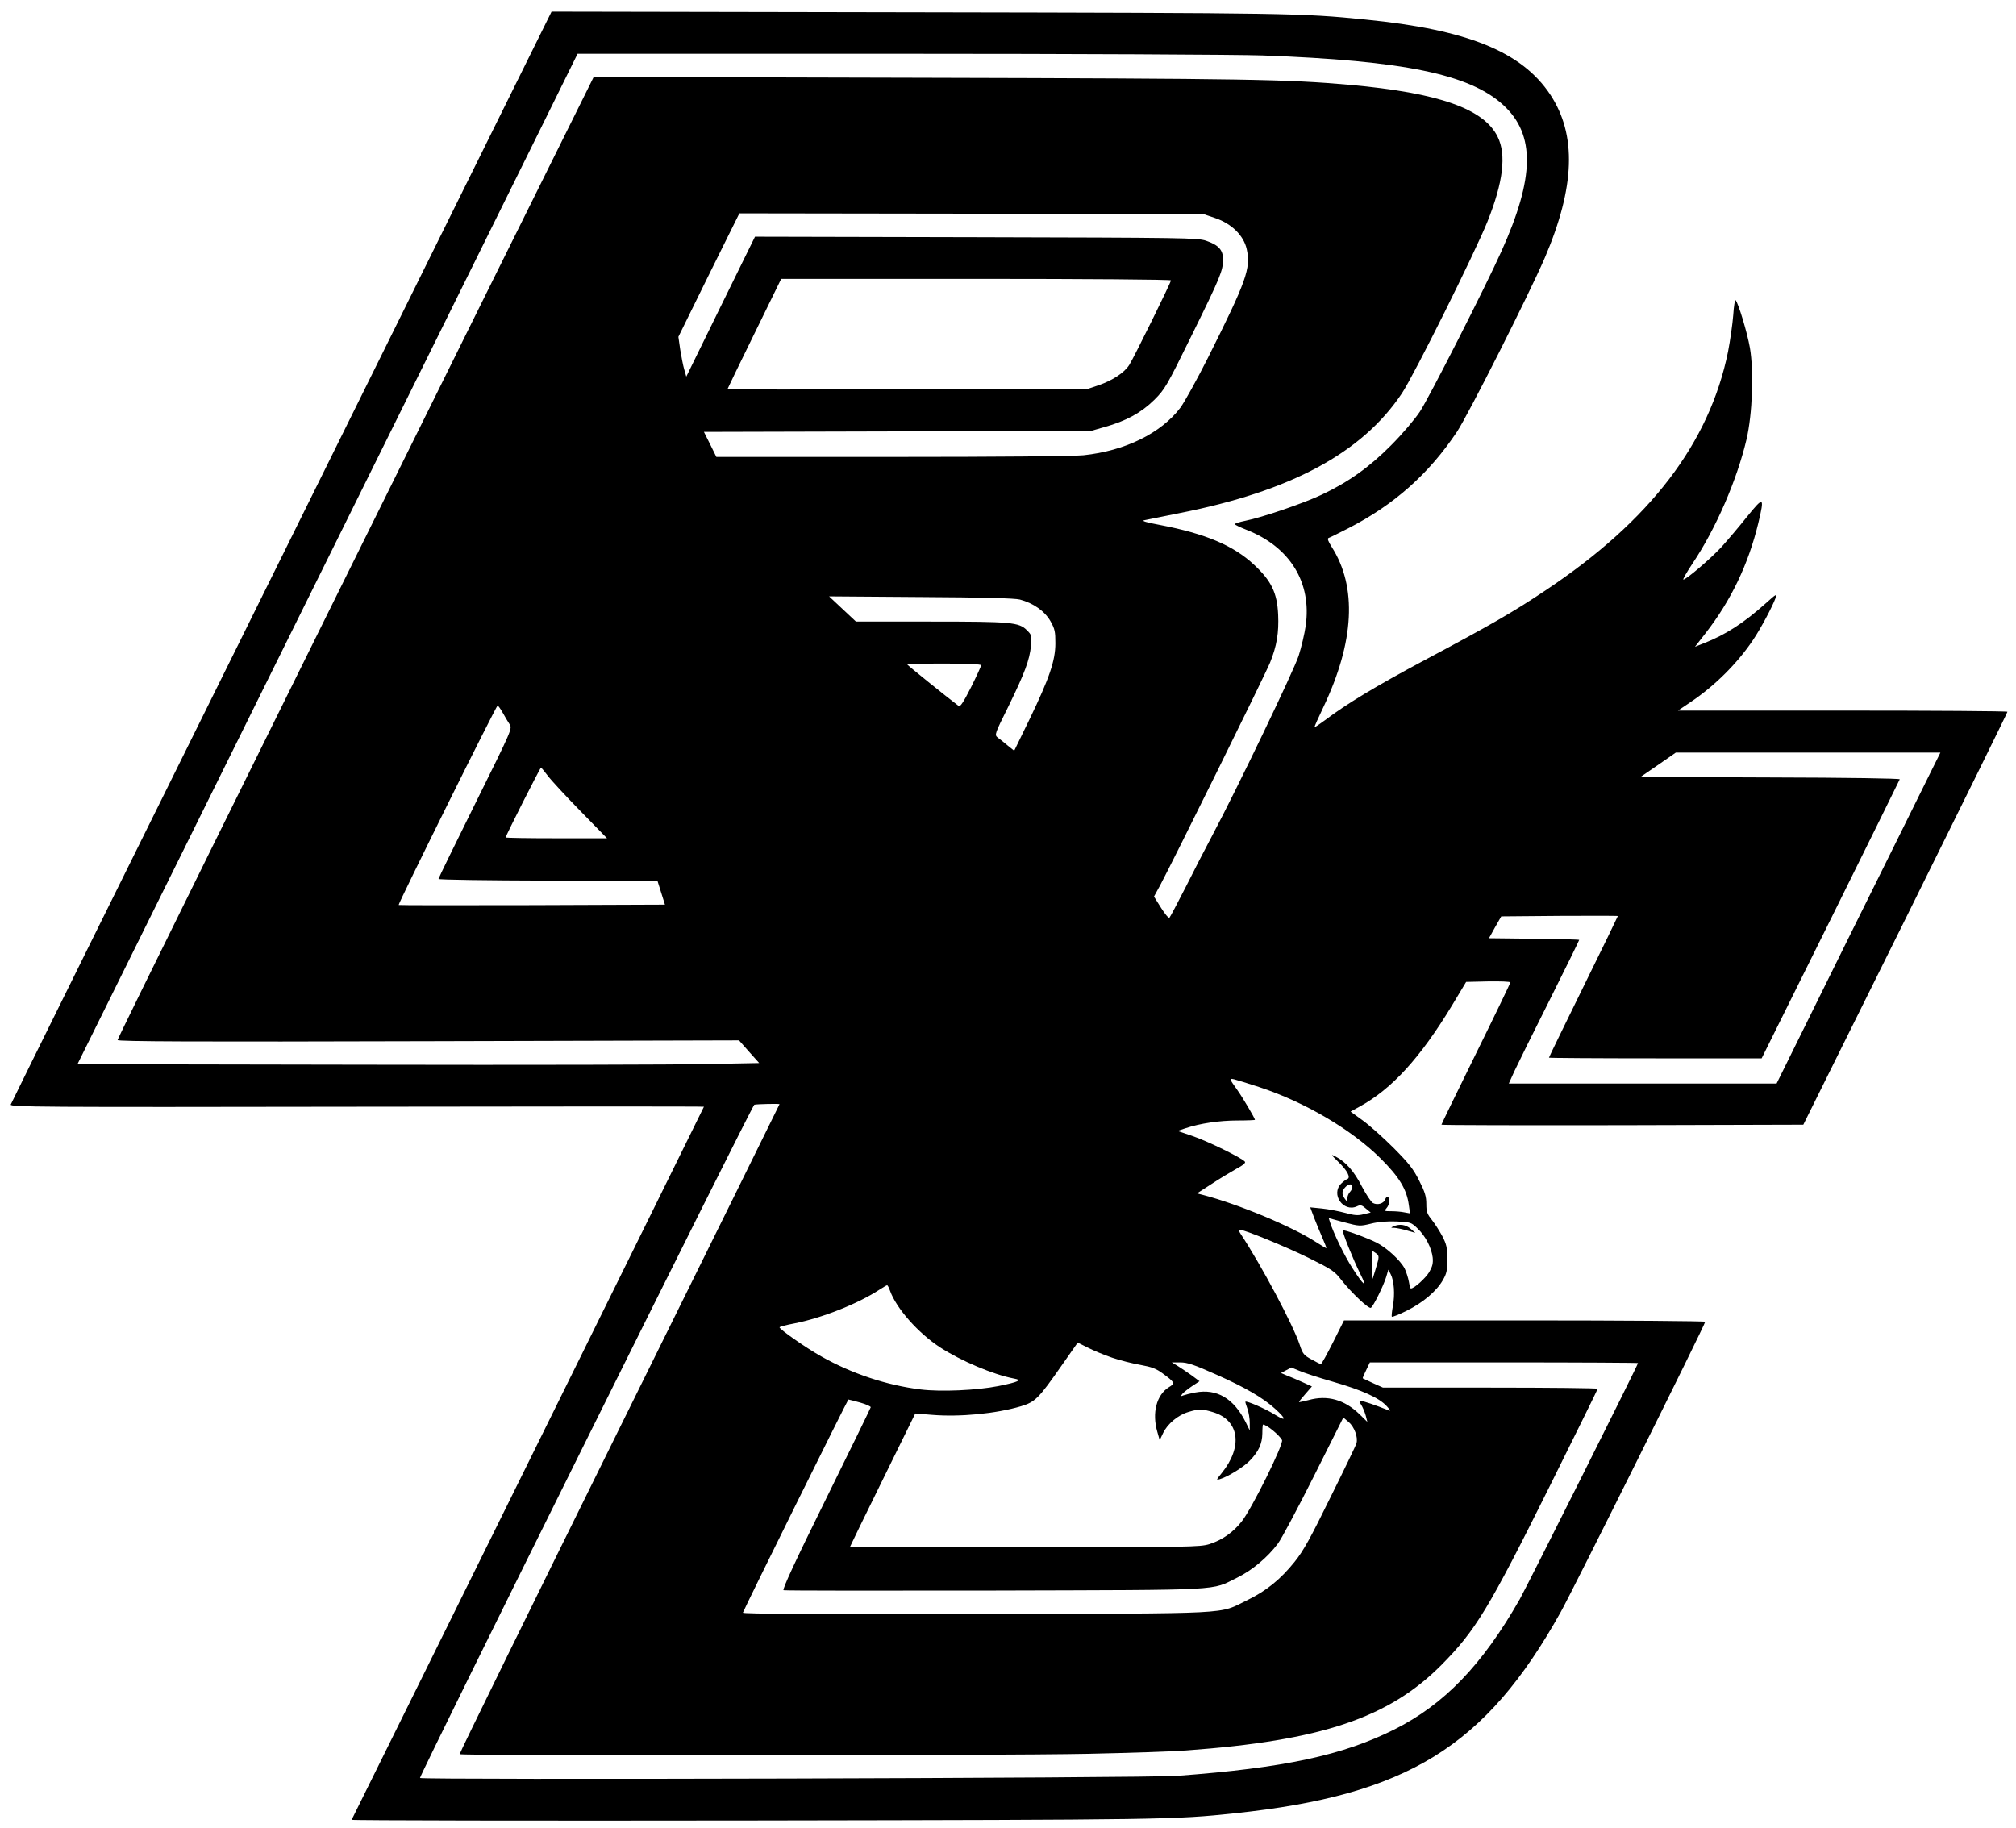 <?xml version="1.0" standalone="no"?>
<!DOCTYPE svg PUBLIC "-//W3C//DTD SVG 20010904//EN"
 "http://www.w3.org/TR/2001/REC-SVG-20010904/DTD/svg10.dtd">
<svg version="1.0" xmlns="http://www.w3.org/2000/svg"
 width="1200pt" height="1088pt" viewBox="0 0 1200 1088"
 preserveAspectRatio="xMidYMid meet">

<g transform="translate(0,1088) scale(0.1,-0.1)"
fill="#000000" stroke="none">
<path d="M1677 7566 c-884 -1784 -1610 -3252 -1613 -3261 -6 -15 162 -16 2060
-13 1136 2 2066 2 2066 0 0 -3 -2088 -4229 -2097 -4245 -3 -4 1077 -6 2399 -4
2445 4 2500 5 2858 43 1026 108 1492 395 1940 1198 72 129 860 1712 860 1728
0 4 -484 8 -1075 8 l-1075 0 -65 -130 c-36 -71 -68 -130 -73 -130 -4 0 -29 13
-56 28 -44 24 -52 33 -69 85 -38 117 -231 479 -351 660 -11 16 -14 27 -7 27
28 0 270 -99 409 -167 141 -70 156 -80 196 -132 58 -74 163 -174 176 -166 15
9 75 131 91 183 l13 44 14 -27 c20 -39 26 -121 13 -189 -6 -33 -9 -62 -6 -64
3 -3 43 13 89 36 96 48 175 114 214 181 23 40 27 57 27 126 0 68 -5 88 -29
135 -16 30 -44 74 -62 97 -29 36 -34 49 -34 96 0 44 -8 71 -42 138 -35 70 -60
102 -152 195 -61 61 -144 135 -184 164 l-73 53 51 28 c195 106 363 291 553
604 l84 140 131 3 c73 1 132 -1 132 -6 0 -5 -92 -196 -205 -425 -113 -229
-205 -419 -205 -422 0 -3 485 -4 1077 -3 l1077 3 608 1225 c334 674 607 1228
607 1233 1 4 -440 7 -980 7 l-981 0 74 50 c145 97 280 232 373 371 46 68 116
200 134 250 9 27 3 23 -57 -31 -133 -119 -240 -188 -370 -239 l-53 -21 64 82
c151 194 254 410 313 654 38 159 33 162 -68 37 -47 -59 -116 -140 -152 -180
-65 -70 -209 -193 -226 -193 -5 0 20 44 56 98 138 206 263 495 320 737 35 150
44 405 20 545 -16 91 -69 266 -85 283 -4 4 -11 -35 -14 -87 -4 -53 -18 -151
-31 -219 -111 -545 -463 -1006 -1086 -1421 -189 -127 -328 -207 -721 -416
-290 -155 -464 -260 -592 -357 -33 -24 -60 -43 -62 -41 -2 2 22 55 52 118 185
389 202 716 50 954 -22 35 -28 51 -18 54 7 2 59 28 116 57 273 140 479 323
647 574 68 103 428 816 523 1036 181 423 191 733 32 973 -170 255 -493 386
-1102 446 -380 38 -440 39 -2656 43 l-2186 4 -1606 -3245z m5838 2984 c844
-31 1235 -112 1435 -297 189 -175 185 -430 -13 -869 -98 -218 -432 -874 -485
-954 -32 -48 -106 -135 -172 -201 -129 -130 -254 -219 -413 -294 -107 -51
-357 -136 -454 -155 -35 -7 -63 -16 -63 -20 0 -4 32 -19 70 -34 259 -102 389
-313 352 -572 -7 -48 -26 -128 -42 -178 -28 -86 -364 -787 -515 -1071 -38 -71
-109 -209 -157 -305 -49 -96 -93 -179 -97 -183 -5 -4 -27 22 -50 59 l-42 67
36 66 c73 136 628 1259 655 1327 40 99 53 178 48 286 -6 129 -40 200 -143 296
-123 115 -289 185 -560 237 -80 15 -112 24 -95 28 14 3 108 22 208 42 667 131
1090 359 1327 714 73 110 434 836 509 1022 94 235 113 398 61 504 -82 168
-350 262 -880 310 -376 33 -597 37 -2546 42 l-1955 5 -664 -1338 c-1418 -2861
-2170 -4384 -2170 -4395 0 -9 461 -11 1849 -7 l1850 5 60 -68 60 -67 -312 -6
c-172 -4 -1085 -6 -2029 -4 l-1717 3 1250 2525 c688 1389 1358 2742 1489 3008
l238 482 1904 0 c1058 0 2023 -5 2173 -10z m-282 -968 c98 -33 170 -104 188
-185 25 -115 -1 -188 -231 -647 -65 -129 -139 -263 -164 -297 -115 -152 -329
-257 -577 -283 -63 -6 -494 -10 -1143 -10 l-1042 0 -37 75 -37 74 1153 3 1152
3 80 23 c126 35 218 85 295 161 64 64 72 77 223 384 172 349 187 386 187 453
0 56 -26 85 -101 111 -51 17 -131 18 -1370 21 l-1315 3 -205 -417 -204 -416
-12 42 c-7 23 -17 76 -24 118 l-11 77 181 368 182 367 1382 -2 1382 -3 68 -23z
m-263 -371 c0 -12 -219 -457 -248 -503 -29 -46 -98 -92 -182 -121 l-65 -22
-1072 -3 c-590 -1 -1073 -1 -1073 1 0 2 72 151 160 330 l160 327 1160 0 c663
0 1160 -4 1160 -9z m-899 -1900 c80 -21 148 -69 182 -129 26 -46 29 -63 29
-131 0 -104 -36 -208 -153 -451 l-92 -189 -40 32 c-21 18 -48 39 -59 47 -19
16 -17 21 66 188 97 199 124 272 133 359 5 59 4 63 -24 91 -48 48 -90 52 -576
52 l-442 0 -80 75 -80 75 545 -4 c377 -2 559 -7 591 -15z m-231 -391 c0 -6
-27 -65 -60 -131 -44 -87 -64 -118 -73 -112 -79 60 -307 244 -307 248 0 3 99
5 220 5 142 0 220 -4 220 -10z m-2848 -282 c13 -24 32 -55 41 -69 17 -26 16
-28 -203 -470 -121 -244 -220 -447 -220 -451 0 -5 293 -9 652 -10 l652 -3 22
-70 22 -70 -791 -3 c-434 -1 -792 -1 -794 1 -5 5 581 1187 589 1187 3 0 17
-19 30 -42z m8490 -375 c-37 -76 -257 -519 -488 -985 l-419 -848 -797 0 -797
0 33 73 c18 39 113 231 210 424 97 194 176 355 176 358 0 2 -121 6 -269 7
l-268 3 36 65 37 65 347 3 c191 1 347 1 347 -1 0 -2 -92 -192 -205 -421 -113
-230 -205 -419 -205 -422 0 -2 285 -4 633 -4 l633 0 410 826 c225 454 410 830
412 835 2 5 -308 10 -770 11 l-773 3 105 72 105 73 788 0 787 0 -68 -137z
m-8222 0 c19 -26 106 -120 194 -210 l159 -163 -302 0 c-165 0 -301 2 -301 5 0
10 205 415 210 415 3 0 21 -22 40 -47z m4235 -1854 c269 -88 549 -252 722
-424 111 -110 157 -185 169 -279 l7 -49 -33 6 c-18 4 -53 7 -78 7 -43 0 -44 1
-29 18 18 20 23 57 8 67 -5 3 -12 -4 -16 -15 -8 -24 -46 -36 -73 -21 -11 6
-40 50 -66 99 -46 90 -95 146 -157 178 -29 15 -27 11 18 -33 54 -52 75 -94 52
-102 -7 -2 -23 -14 -36 -27 -63 -63 13 -172 94 -135 21 10 29 8 53 -13 l29
-24 -42 -10 c-34 -9 -55 -7 -110 8 -37 10 -99 22 -138 26 l-70 7 24 -64 c14
-35 36 -90 50 -121 14 -32 24 -58 22 -58 -3 0 -30 16 -61 36 -146 94 -463 226
-674 281 l-35 9 85 55 c47 31 113 71 147 90 43 23 59 37 53 44 -19 23 -226
124 -313 153 l-88 30 48 16 c86 29 203 46 309 46 57 0 104 2 104 4 0 9 -74
134 -104 176 -51 72 -51 72 -19 65 15 -4 82 -24 148 -46z m-2855 -102 c0 -1
-429 -871 -954 -1932 -525 -1062 -952 -1933 -950 -1937 7 -11 3209 -9 3739 2
242 5 505 14 585 20 803 58 1206 193 1520 509 203 205 280 331 646 1067 156
314 284 574 284 577 0 4 -287 7 -639 7 l-639 0 -58 26 c-33 15 -60 28 -62 29
-2 2 7 23 20 49 l22 46 798 0 c439 0 798 -2 798 -4 0 -11 -661 -1330 -704
-1406 -222 -390 -449 -626 -746 -775 -307 -154 -656 -229 -1290 -276 -176 -14
-4510 -25 -4510 -13 0 23 1977 4004 1990 4008 17 4 150 7 150 3z m3410 -493
c0 -8 -7 -22 -15 -30 -8 -9 -15 -25 -15 -37 -1 -22 -1 -22 -15 -3 -19 26 -19
45 2 68 20 22 43 24 43 2z m111 -218 c44 11 96 15 152 13 84 -4 87 -5 125 -42
48 -46 83 -115 90 -173 3 -34 -1 -52 -21 -87 -22 -36 -89 -97 -109 -97 -3 0
-8 18 -12 41 -4 22 -15 57 -25 78 -25 48 -106 123 -167 154 -60 30 -195 79
-201 73 -6 -6 62 -175 105 -261 44 -87 19 -69 -49 38 -46 71 -113 209 -133
274 l-7 22 92 -25 c90 -24 94 -24 160 -8z m43 -215 c-7 -29 -35 -121 -37 -121
-1 0 -2 40 -2 89 l0 88 22 -15 c18 -11 21 -20 17 -41z m-2906 -185 c38 -105
166 -250 297 -336 127 -82 316 -162 440 -186 52 -9 30 -20 -93 -45 -127 -25
-340 -35 -462 -20 -202 25 -410 94 -592 197 -93 52 -248 161 -248 173 0 3 40
14 88 23 164 32 379 117 507 201 22 14 42 26 45 26 4 1 11 -14 18 -33z m1322
-398 c47 -16 123 -35 169 -43 66 -12 93 -22 131 -50 74 -54 76 -60 37 -83 -73
-46 -101 -153 -68 -266 l14 -49 20 42 c26 55 89 108 151 126 63 19 80 19 146
-1 157 -47 180 -205 52 -363 -33 -41 -34 -43 -11 -36 48 14 145 74 180 112 51
53 72 99 73 160 0 29 2 53 4 53 21 0 96 -61 113 -92 12 -22 -179 -408 -240
-485 -51 -65 -117 -111 -193 -135 -57 -17 -116 -18 -1099 -18 -571 0 -1039 2
-1039 3 0 2 87 181 194 398 l194 395 98 -8 c168 -14 383 7 531 51 85 26 104
44 244 245 l94 134 60 -30 c33 -17 98 -44 145 -60z m621 -101 c169 -75 276
-137 349 -203 69 -63 68 -78 -3 -34 -54 34 -167 83 -174 76 -1 -1 4 -20 12
-41 8 -22 14 -60 14 -85 l0 -45 -24 49 c-71 142 -172 201 -300 177 -27 -5 -59
-13 -70 -17 -18 -7 -18 -6 -7 9 8 9 34 30 58 46 l44 29 -47 35 c-27 19 -64 44
-83 56 l-35 21 51 0 c41 0 81 -13 215 -73z m491 24 c24 -11 115 -41 202 -66
174 -50 276 -96 321 -146 23 -25 25 -30 10 -24 -81 32 -148 55 -162 55 -14 0
-14 -2 0 -23 8 -13 20 -41 26 -62 l10 -39 -47 46 c-89 86 -190 115 -302 84
-30 -8 -56 -13 -58 -12 -1 2 16 23 38 48 l39 45 -57 26 c-31 14 -73 32 -92 39
l-35 15 30 16 c17 9 31 16 31 17 1 0 21 -9 46 -19z m-2612 -190 c36 -10 64
-23 63 -28 -1 -5 -121 -251 -267 -547 -180 -364 -261 -539 -252 -542 7 -3 572
-3 1257 -2 1392 4 1282 -2 1444 77 88 43 182 122 242 203 21 28 117 208 214
401 l175 349 32 -27 c34 -29 57 -92 46 -127 -3 -12 -73 -157 -155 -322 -118
-241 -160 -317 -212 -382 -84 -105 -169 -174 -282 -229 -179 -86 -43 -79
-1613 -83 -938 -2 -1393 1 -1390 8 9 27 624 1269 628 1269 3 0 34 -8 70 -18z"/>
<path d="M8295 3580 c-18 -8 -18 -9 6 -9 14 -1 48 -8 75 -16 l49 -14 -28 24
c-29 25 -65 31 -102 15z"/>
</g>
</svg>
